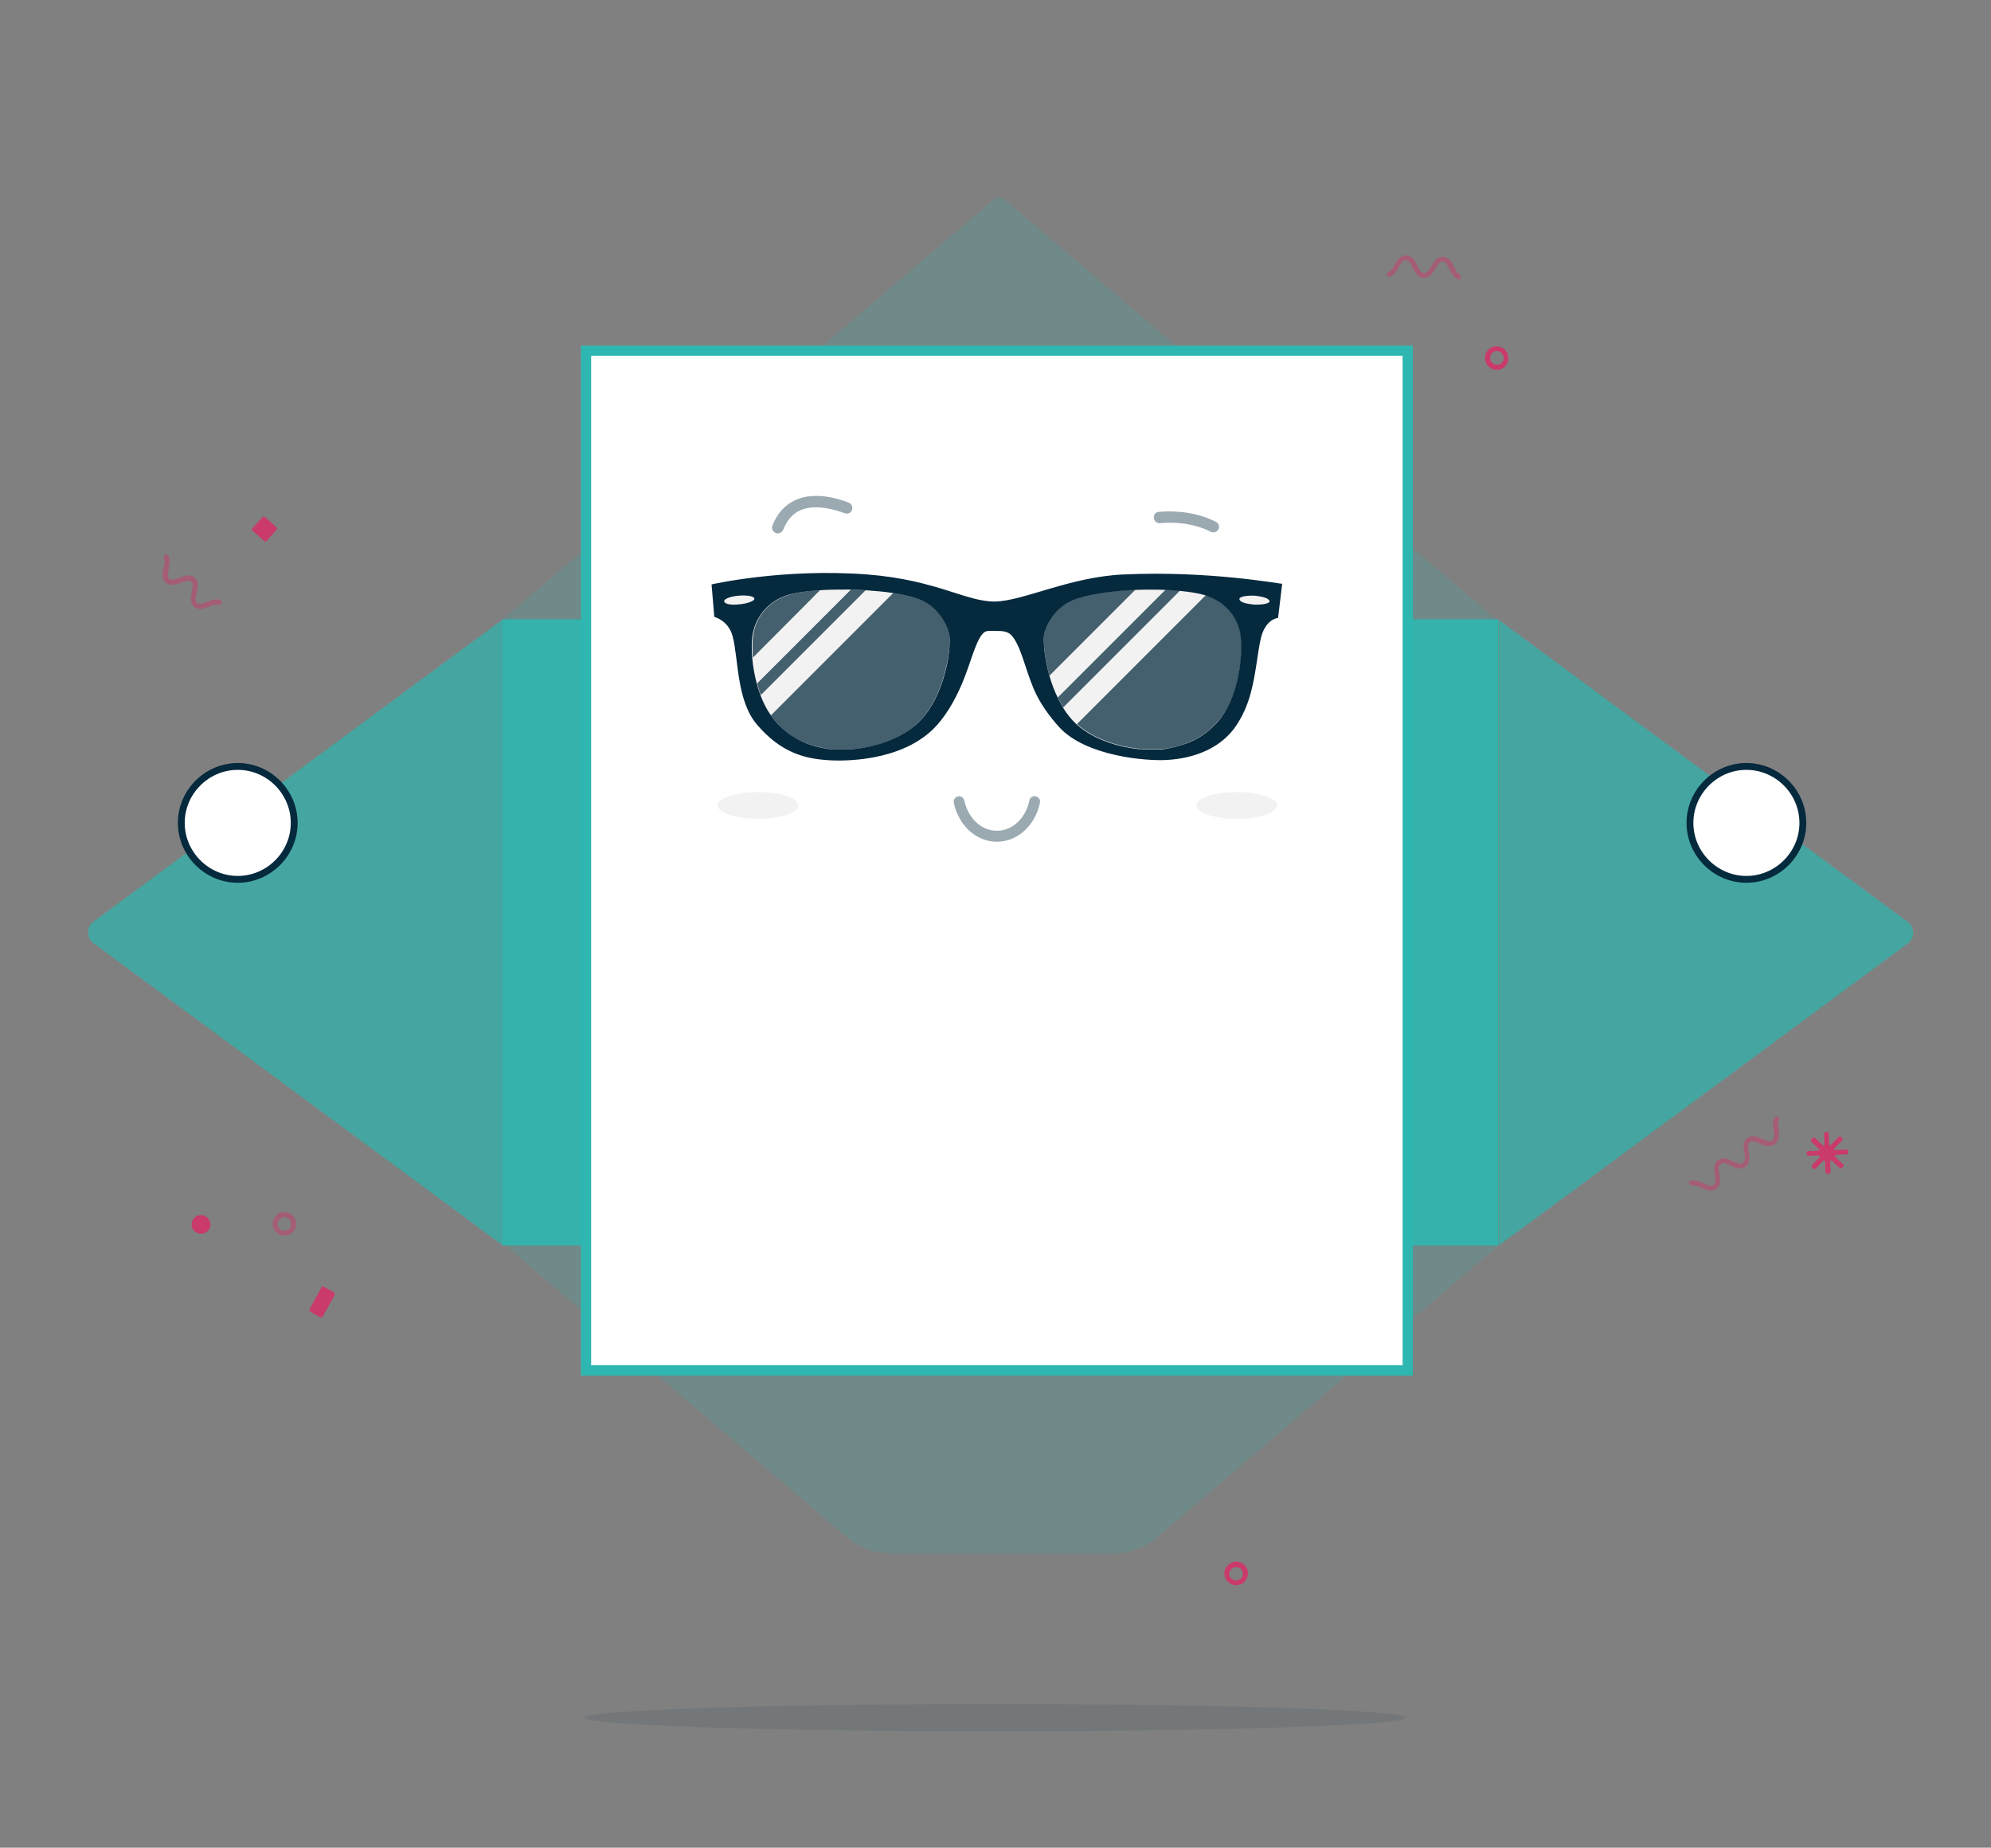 <?xml version="1.0" encoding="utf-8"?>
<!-- Generator: Adobe Illustrator 23.1.0, SVG Export Plug-In . SVG Version: 6.00 Build 0)  -->
<svg version="1.1" id="Capa_1" xmlns="http://www.w3.org/2000/svg" xmlns:xlink="http://www.w3.org/1999/xlink" x="0px" y="0px"
	 viewBox="0 0 582 540" style="enable-background:new 0 0 582 540;" xml:space="preserve">
<rect x="0" y="0" width="582" height="540" fill="#808080" stroke="none"/>
<style type="text/css">
	.st0{opacity:0.2;fill:#2DB7B0;}
	.st1{opacity:0.9;fill:#2DB7B0;}
	.st2{opacity:0.7;fill:#2DB7B0;}
	.st3{fill:#CA3A6B;}
	.st4{opacity:0.5;fill:#CA3A6B;}
	.st5{fill:#2DB7B0;}
	.st6{fill:#FFFFFF;}
	.st7{fill:#05293D;}
	.st8{fill:#F2F2F2;}
	.st9{opacity:0.4;enable-background:new    ;}
	.st10{opacity:0.4;fill:#05293D;enable-background:new    ;}
	.st11{opacity:0.73;fill:#05293D;enable-background:new    ;}
	.st12{opacity:0.1;fill:#05293D;}
	.st13{fill:#FFFFFF;stroke:#2DB7B0;stroke-width:2;stroke-miterlimit:10;}
	.st14{opacity:0.6;fill:#2DB7B0;}
	.st15{opacity:0.5;fill:#2DB7B0;}
	.st16{fill:#FFFFFF;stroke:#2DB7B0;stroke-width:3;stroke-miterlimit:10;}
</style>
<g>
	<path class="st0" d="M338.3,449.2l99.7-85.2H147.8l99.7,85.2c3.6,3.1,8.2,4.8,13,4.8h64.8C330.1,454,334.7,452.3,338.3,449.2z"/>
	<rect x="146.9" y="181" class="st1" width="291" height="183"/>
	<path class="st0" d="M290.8,58.1L147,181h290.3L293.4,58.1C292.7,57.5,291.6,57.5,290.8,58.1z"/>
	<path class="st2" d="M27.4,275.7L147,364V181L27.4,269.3C25.2,270.9,25.2,274.1,27.4,275.7z"/>
	<path class="st2" d="M557.6,269.4L438,181.1v183l119.6-88.3C559.8,274.2,559.8,271,557.6,269.4z"/>
</g>
<path class="st3" d="M538.2,336c0.4,0,0.8,0,1.2,0c0.4,0,0.9,0,0.9,0.6c0,0.7-0.3,0.8-0.9,0.8c-0.7,0-1.4,0-2.2,0.1
	c-0.3,0-0.7-0.1-0.8,0.2c-0.2,0.4,0.3,0.5,0.5,0.8c0.5,0.5,1.1,1.1,1.7,1.6c0.5,0.4,0.3,0.7,0,1.1c-0.3,0.4-0.6,0.3-1,0
	c-0.7-0.6-1.3-1.3-2-1.9c-0.4-0.3-0.6-0.2-0.6,0.3c0,0.9,0,1.7,0.1,2.6c0,0.5-0.1,0.8-0.7,0.9c-0.6,0-0.7-0.3-0.8-0.8
	c0-0.9-0.1-1.7-0.1-2.6c0-0.2,0-0.4-0.2-0.5c-0.2-0.1-0.4,0.1-0.5,0.2c-0.6,0.7-1.3,1.3-1.9,2c-0.3,0.4-0.6,0.3-1,0
	c-0.3-0.3-0.5-0.6-0.1-1c0.7-0.7,1.3-1.4,2-2.1c0.1-0.1,0.2-0.3,0.2-0.4c0-0.2-0.3-0.2-0.5-0.2c-0.9,0-1.8,0-2.7,0.1
	c-0.4,0-0.7-0.1-0.7-0.6c0-0.5,0.1-0.8,0.7-0.8c0.9,0,1.8,0,2.7-0.1c0.2,0,0.4,0,0.4-0.2c0-0.1-0.1-0.3-0.2-0.3
	c-0.7-0.6-1.3-1.3-2-1.9c-0.4-0.3-0.5-0.6-0.1-1.1c0.5-0.5,0.8-0.4,1.2,0c0.6,0.6,1.3,1.2,1.9,1.8c0.1,0.1,0.3,0.3,0.5,0.2
	c0.2-0.1,0.1-0.3,0.1-0.5c0-0.9,0-1.7-0.1-2.6c0-0.5,0.1-0.8,0.7-0.9c0.6-0.1,0.7,0.3,0.7,0.8c0,0.9,0,1.8,0.1,2.7
	c0,0.1,0,0.3,0.1,0.4c0.2,0.2,0.4,0,0.5-0.2c0.6-0.7,1.3-1.3,1.9-2c0.3-0.4,0.6-0.5,1.1-0.1c0.4,0.4,0.4,0.7,0,1.1
	c-0.7,0.7-1.3,1.4-2,2.1c-0.3,0.3-0.2,0.5,0.2,0.5C537.1,336.1,537.7,336.1,538.2,336C538.2,336,538.2,336,538.2,336"/>
<path class="st3" d="M97.9,378.2c-0.1,0.1-0.1,0.3-0.2,0.5c-1.1,1.9-2.1,3.9-3.2,5.8c-0.3,0.6-0.7,0.7-1.2,0.3
	c-0.9-0.6-2.1-0.9-2.9-1.8c0.4-1,0.9-1.9,1.4-2.8c0.7-1.2,1.4-2.4,2-3.7c0.3-0.6,0.6-0.6,1.1-0.3c0.8,0.5,1.7,0.9,2.5,1.4
	C97.6,377.7,97.8,377.8,97.9,378.2"/>
<path class="st4" d="M418.5,77.6c0.4-0.5,0.7-1.1,1.2-1.6c1.2-1.3,3-1.2,4.2,0.1c0.6,0.7,0.9,1.5,1.3,2.2c0.4,0.7,0.7,1.5,1.5,1.9
	c0.4,0.2,0.3,0.5,0.3,0.9c0,0.5-0.2,0.7-0.7,0.5c-0.7-0.2-1.3-0.7-1.7-1.3c-0.4-0.6-0.7-1.2-1-1.8c-0.3-0.5-0.5-0.9-0.8-1.4
	c-0.6-0.8-1.5-0.9-2.2-0.1c-0.5,0.6-0.9,1.3-1.3,1.9c-0.3,0.4-0.5,0.9-0.9,1.3c-1.4,1.5-3.3,1.4-4.5-0.3c-0.4-0.5-0.6-1.1-0.9-1.6
	c-0.3-0.5-0.5-1-0.8-1.4c-0.8-1.1-1.7-1.1-2.5-0.1c-0.5,0.6-0.8,1.3-1.2,2c-0.5,0.8-1.1,1.6-2,2c-0.3,0.1-0.7,0.3-0.9,0
	c-0.2-0.4-0.3-1,0.1-1.2c1.4-0.6,1.8-2.1,2.6-3.2c0.2-0.2,0.3-0.5,0.5-0.7c1.3-1.5,3.2-1.4,4.5,0.1c0.6,0.7,0.9,1.6,1.3,2.4
	c0.4,0.7,0.7,1.6,1.7,1.6c1,0,1.3-0.8,1.8-1.5C418.2,78.1,418.4,77.9,418.5,77.6"/>
<path class="st3" d="M361.4,463.3c-1.9,0-3.4-1.5-3.5-3.3c-0.1-1.9,1.5-3.5,3.4-3.6c2,0,3.5,1.5,3.5,3.4
	C364.7,461.8,363.3,463.3,361.4,463.3 M361.4,461.9c1.1,0,2-1,1.9-2.1c-0.1-1.1-1-1.9-2.1-1.8c-1,0.1-1.9,1-1.9,2
	C359.3,461,360.3,461.9,361.4,461.9"/>
<path class="st4" d="M517.3,335c-0.7,0.1-1.4-0.1-2.1-0.4c-0.7-0.3-1.4-0.7-2.1-0.9c-1.5-0.5-2.2,0.1-2.1,1.7c0,0.5,0.1,1,0.2,1.4
	c0.1,0.7,0.2,1.3,0.1,2c-0.1,2-1.5,3-3.5,2.6c-0.7-0.1-1.4-0.5-2-0.8c-0.9-0.4-1.9-1.1-2.8-0.4c-1,0.7-0.5,1.9-0.4,2.8
	c0.1,0.8,0.2,1.5,0.2,2.3c-0.1,1.8-1.5,2.9-3.3,2.6c-0.8-0.1-1.5-0.5-2.3-0.8c-0.8-0.3-1.6-0.8-2.5-0.6c-0.4,0.1-0.6-0.2-0.8-0.4
	c-0.3-0.4-0.3-0.7,0.2-0.9c0.8-0.3,1.5-0.3,2.3,0c0.6,0.2,1.2,0.5,1.9,0.8c0.4,0.2,0.9,0.4,1.4,0.5c1,0.2,1.6-0.2,1.7-1.2
	c0.1-0.6,0-1.2-0.1-1.7c-0.1-0.6-0.2-1.2-0.2-1.9c-0.1-2.3,1.6-3.6,3.8-3c0.7,0.2,1.4,0.6,2.1,0.9c0.8,0.3,1.6,0.9,2.5,0.2
	c0.8-0.6,0.6-1.6,0.5-2.4c-0.1-0.7-0.2-1.3-0.3-2c-0.2-2.5,1.6-3.9,4-3.1c0.9,0.3,1.7,0.7,2.5,1c1.7,0.6,2.5,0,2.4-1.8
	c-0.1-0.8-0.2-1.5-0.3-2.3c-0.1-0.8-0.1-1.6,0.4-2.4c0.2-0.3,0.3-0.7,0.7-0.6c0.4,0.1,0.9,0.6,0.7,1c-0.7,1.5,0,2.8,0,4.3
	C519.9,333.6,519,334.8,517.3,335"/>
<path class="st3" d="M434.1,104.6c0-2,1.6-3.5,3.5-3.4c1.9,0.1,3.3,1.5,3.3,3.5c0,2-1.5,3.4-3.5,3.4
	C435.5,108,434.1,106.5,434.1,104.6 M437.5,102.6c-1.1,0-2,1-1.9,2.1c0,1.1,0.9,1.9,2,1.9c1.1,0,2-0.8,2-2
	C439.5,103.5,438.6,102.6,437.5,102.6"/>
<path class="st4" d="M52.6,170.4c-0.6,0.2-1.3,0.4-1.9,0.5c-1.8,0.2-3.1-0.9-3.2-2.7c0-0.9,0.2-1.7,0.4-2.6c0.2-0.8,0.4-1.6,0-2.4
	c-0.2-0.4,0.1-0.6,0.3-0.9c0.3-0.4,0.6-0.4,0.9,0c0.4,0.6,0.5,1.3,0.5,2.1c-0.1,0.7-0.2,1.3-0.3,2c-0.1,0.5-0.2,1-0.2,1.6
	c0,1.1,0.6,1.6,1.6,1.4c0.8-0.1,1.5-0.4,2.2-0.7c0.5-0.2,1-0.4,1.5-0.5c2.1-0.3,3.5,1,3.4,3.1c0,0.6-0.2,1.2-0.3,1.9
	c-0.1,0.5-0.2,1-0.3,1.6c-0.1,1.3,0.6,1.9,1.9,1.6c0.7-0.2,1.5-0.5,2.2-0.8c0.9-0.3,1.8-0.6,2.8-0.3c0.3,0.1,0.8,0.2,0.7,0.6
	c0,0.4-0.4,1-0.8,0.9c-1.5-0.4-2.7,0.6-4,0.9c-0.3,0.1-0.6,0.2-0.8,0.2c-2,0.3-3.4-0.9-3.4-2.9c0-0.9,0.3-1.8,0.4-2.7
	c0.1-0.8,0.4-1.7-0.3-2.3c-0.7-0.6-1.6-0.2-2.3,0.1C53.1,170.2,52.9,170.3,52.6,170.4"/>
<path class="st4" d="M85.1,354.9c1.6,1.1,2,3.2,0.8,4.8c-1.1,1.5-3.1,1.9-4.7,0.8c-1.6-1.1-2-3.2-0.8-4.8
	C81.5,354.1,83.5,353.8,85.1,354.9 M84.8,358.8c0.6-0.9,0.3-2.2-0.6-2.8c-0.9-0.6-2.1-0.3-2.7,0.6c-0.6,0.9-0.4,2.1,0.5,2.8
	C83,359.9,84.2,359.7,84.8,358.8"/>
<path class="st3" d="M73.8,155.1c-0.2-0.3-0.2-0.5,0-0.7c1-1.1,1.9-2.1,2.9-3.2c0.3-0.3,0.6-0.3,0.9,0c1,1,2.1,1.9,3.1,2.8
	c0.4,0.3,0.3,0.6,0,1c-0.9,1-1.8,2-2.7,3c-0.2,0.2-0.5,0.4-0.7,0.2C76,157.1,74.9,156,73.8,155.1"/>
<path class="st3" d="M56.3,359.1c-0.7-1.3-0.1-3,1.2-3.7c1.3-0.7,3-0.1,3.7,1.2c0.7,1.4,0.2,2.9-1.2,3.7
	C58.6,360.9,57,360.4,56.3,359.1"/>
<g>
	<rect x="171.3" y="102.5" class="st6" width="240.2" height="298"/>
	<path class="st5" d="M413,402H169.8V101H413V402z M172.8,399H410V104H172.8V399z"/>
</g>
<circle class="st6" cx="69.5" cy="240.5" r="16.5"/>
<path class="st7" d="M69.5,258c-9.6,0-17.5-7.9-17.5-17.5S59.9,223,69.5,223S87,230.9,87,240.5S79.1,258,69.5,258z M69.5,225
	C61,225,54,232,54,240.5S61,256,69.5,256S85,249,85,240.5S78,225,69.5,225z"/>
<circle class="st6" cx="510.5" cy="240.5" r="16.5"/>
<path class="st7" d="M510.5,258c-9.6,0-17.5-7.9-17.5-17.5s7.9-17.5,17.5-17.5s17.5,7.9,17.5,17.5S520.1,258,510.5,258z M510.5,225
	c-8.5,0-15.5,7-15.5,15.5s7,15.5,15.5,15.5s15.5-7,15.5-15.5S519,225,510.5,225z"/>
<g>
	<ellipse class="st8" cx="221.6" cy="235.4" rx="11.8" ry="3.9"/>
	<ellipse class="st8" cx="361.5" cy="235.4" rx="11.8" ry="3.9"/>
	<g class="st9">
		<path class="st7" d="M226.9,155.8L226.9,155.8c-0.9-0.3-1.5-1.3-1.1-2.2c1.4-3.6,3.7-6.1,6.8-7.5c5.6-2.5,12.4-0.4,15.5,0.8
			c0.9,0.4,1.3,1.4,0.9,2.3l0,0c-0.4,0.8-1.3,1.1-2.1,0.8c-2.6-1-8.4-2.8-12.9-0.9c-2.3,1-3.9,2.9-5,5.6
			C228.6,155.6,227.7,156.1,226.9,155.8z"/>
	</g>
	<g class="st9">
		<path class="st7" d="M353.9,155.4c-5.7-2.9-12-2.8-14.8-2.5c-0.9,0.1-1.6-0.5-1.8-1.4l0,0c-0.2-1,0.5-1.9,1.5-1.9
			c3.2-0.3,10.1-0.4,16.6,2.9c0.9,0.4,1.2,1.5,0.7,2.3l0,0C355.7,155.5,354.7,155.8,353.9,155.4z"/>
	</g>
	<path class="st10" d="M302.4,232.7c-0.7,0-1.4,0.5-1.5,1.3c-1.1,5.1-4.9,8.8-9.5,8.8c-4.6,0-8.4-3.7-9.5-8.8
		c-0.2-0.7-0.8-1.3-1.5-1.3l0,0c-1,0-1.8,0.9-1.6,1.9c1.4,6.6,6.5,11.4,12.6,11.4c6.1,0,11.2-4.8,12.6-11.4
		C304.2,233.6,303.4,232.7,302.4,232.7L302.4,232.7z"/>
	<g>
		<path class="st8" d="M229.6,174.2c-5.7,2.1-9,6.9-9.5,12c-0.2,1.6-0.2,3.7,0,6.1l19.8-19.8C235.6,172.7,231.9,173.3,229.6,174.2z"
			/>
		<path class="st11" d="M229.6,174.2c-5.7,2.1-9,6.9-9.5,12c-0.2,1.6-0.2,3.7,0,6.1l19.8-19.8C235.6,172.7,231.9,173.3,229.6,174.2z
			"/>
		<path class="st8" d="M269.4,175.4c-2.1-0.9-5-1.6-8.4-2.1L225.3,209c0.4,0.6,0.8,1.2,1.3,1.7c2.5,2.9,5.3,5,8.3,6.2
			c3.9,1.6,7.9,2.1,7.9,2.1h5.8c0,0,11.8-0.4,19.5-7.5c6.7-6.1,9.6-18.4,9.5-24.9C277.7,183.8,274.9,177.8,269.4,175.4z"/>
		<path class="st11" d="M269.4,175.4c-2.1-0.9-5-1.6-8.4-2.1L225.3,209c0.4,0.6,0.8,1.2,1.3,1.7c2.5,2.9,5.3,5,8.3,6.2
			c3.9,1.6,7.9,2.1,7.9,2.1h5.8c0,0,11.8-0.4,19.5-7.5c6.7-6.1,9.6-18.4,9.5-24.9C277.7,183.8,274.9,177.8,269.4,175.4z"/>
		<path class="st8" d="M248.7,172.3l-27.4,27.4c0.3,1.2,0.7,2.4,1.1,3.5l30.8-30.8C251.7,172.4,250.2,172.3,248.7,172.3z"/>
		<path class="st11" d="M248.7,172.3l-27.4,27.4c0.3,1.2,0.7,2.4,1.1,3.5l30.8-30.8C251.7,172.4,250.2,172.3,248.7,172.3z"/>
		<path class="st8" d="M313.4,175.4c-5.5,2.4-8.3,8.4-8.3,11.2c0,2.8,0.5,6.8,1.7,10.9l25.2-25.2
			C324.6,172.6,317.4,173.7,313.4,175.4z"/>
		<path class="st11" d="M313.4,175.4c-5.5,2.4-8.3,8.4-8.3,11.2c0,2.8,0.5,6.8,1.7,10.9l25.2-25.2
			C324.6,172.6,317.4,173.7,313.4,175.4z"/>
		<path class="st8" d="M340.7,172.3l-31.5,31.5c0.5,1,1,2,1.6,3l34.2-34.2C343.7,172.5,342.2,172.4,340.7,172.3z"/>
		<path class="st11" d="M340.7,172.3l-31.5,31.5c0.5,1,1,2,1.6,3l34.2-34.2C343.7,172.5,342.2,172.4,340.7,172.3z"/>
		<path class="st8" d="M362.8,186.2c-0.6-5.1-3.9-9.9-9.5-12c-0.2-0.1-0.5-0.2-0.8-0.3l-37.7,37.7c6.7,6,16.4,7.1,18.8,7.3
			c0.3-0.1,0.5-0.1,0.6,0h5.8c0,0,4-0.4,7.9-2.1c3-1.3,5.8-3.3,8.3-6.2C362.1,203.8,363.4,191.9,362.8,186.2z"/>
		<path class="st11" d="M362.8,186.2c-0.6-5.1-3.9-9.9-9.5-12c-0.2-0.1-0.5-0.2-0.8-0.3l-37.7,37.7c6.7,6,16.4,7.1,18.8,7.3
			c0.3-0.1,0.5-0.1,0.6,0h5.8c0,0,4-0.4,7.9-2.1c3-1.3,5.8-3.3,8.3-6.2C362.1,203.8,363.4,191.9,362.8,186.2z"/>
		<path class="st8" d="M239.8,172.4L220,192.3c0.2,2.3,0.6,4.9,1.3,7.4l27.4-27.4C245.6,172.2,242.6,172.3,239.8,172.4z"/>
		<path class="st8" d="M253.1,172.5l-30.8,30.8c0.8,2.1,1.8,4,3,5.8l35.7-35.7C258.6,172.9,255.9,172.6,253.1,172.5z"/>
		<path class="st8" d="M332,172.3l-25.2,25.2c0.6,2.1,1.4,4.3,2.4,6.3l31.5-31.5C337.9,172.2,334.9,172.2,332,172.3z"/>
		<path class="st8" d="M345,172.6l-34.2,34.2c1.1,1.8,2.4,3.4,3.8,4.7c0,0,0.1,0.1,0.1,0.1l37.7-37.7
			C350.6,173.3,348,172.9,345,172.6z"/>
		<path class="st8" d="M216.3,176.6c2.2-0.2,4.3-1,4.2-1.7c-0.2-0.7-2.2-1-4.6-0.8c-2.4,0.2-4.3,1-4.2,1.7
			C211.9,176.6,213.9,176.9,216.3,176.6z"/>
		<path class="st8" d="M366.7,174.1c-2.4-0.2-4.4,0.3-4.4,1c0.1,0.8,2,1.4,4.4,1.6c2.2,0.2,4.5-0.3,4.4-1
			C371,175,369.1,174.3,366.7,174.1z"/>
		<path class="st7" d="M328.3,167.9c-15.5,0.7-29.1,7.7-37.3,7.9c-8.4,0.2-17.1-6.3-37.4-7.9c-24.7-1.9-45.6,2.9-45.6,2.9l0.8,9.5
			c0,0,4.2,1,5.4,5.8c1.7,6.7,1.1,18.7,7.1,25.7c7,8.2,14,10,21.2,10.4c7,0.4,22.8-0.5,31.5-10.4c3.3-3.7,6-8.8,7.9-13.7
			c2.2-5.6,3.6-11.6,5.8-13.3c0.8-0.6,2-0.4,3.3-0.4c1.8,0,3.4,0,4.6,1.2c2.8,3,4,9.7,6.6,15.8c1.7,4,4.5,7.9,7.5,11.2
			c7.8,8.4,25.3,9.9,31.5,9.5c6.9-0.4,14.7-2.8,19.5-9.1c2.3-3.1,4-6.9,5-10.8c1.5-5.7,1.9-11.6,2.9-15.8c1.4-5.6,5-5.8,5-5.8
			l1.2-10C374.8,170.8,353.8,166.7,328.3,167.9z M268.1,211.5c-7.7,7-19.5,7.5-19.5,7.5h-5.8c0,0-4-0.4-7.9-2.1
			c-3-1.3-5.8-3.3-8.3-6.2c-0.5-0.5-0.9-1.1-1.3-1.7c-1.2-1.7-2.2-3.7-3-5.8c-0.4-1.2-0.8-2.3-1.1-3.5c-0.7-2.6-1.1-5.1-1.3-7.4
			c-0.2-2.3-0.2-4.5,0-6.1c0.6-5.1,3.9-9.9,9.5-12c2.3-0.9,6-1.4,10.3-1.7c2.8-0.2,5.8-0.2,8.9-0.2c1.5,0,3,0.1,4.4,0.2
			c2.8,0.2,5.4,0.4,7.9,0.8c3.4,0.5,6.3,1.2,8.4,2.1c5.5,2.4,8.3,8.4,8.3,11.2C277.8,193.1,274.9,205.4,268.1,211.5z M211.7,175.8
			c-0.2-0.7,1.7-1.5,4.2-1.7c2.4-0.2,4.4,0.1,4.6,0.8c0.2,0.7-2,1.5-4.2,1.7C213.9,176.9,211.9,176.6,211.7,175.8z M366.7,176.7
			c-2.4-0.2-4.3-0.7-4.4-1.6c-0.1-0.7,2-1.1,4.4-1c2.4,0.2,4.3,0.8,4.4,1.6C371.2,176.4,368.9,176.8,366.7,176.7z M347.8,216.9
			c-3.9,1.6-7.9,2.1-7.9,2.1h-5.8c-0.2-0.1-0.4-0.1-0.6,0c-2.4-0.2-12.1-1.3-18.8-7.3c0,0-0.1-0.1-0.1-0.1c-1.4-1.3-2.7-2.9-3.8-4.7
			c-0.6-1-1.1-2-1.6-3c-1-2-1.8-4.2-2.4-6.3c-1.2-4.1-1.7-8.1-1.7-10.9c0-2.9,2.8-8.8,8.3-11.2c4-1.7,11.2-2.8,18.6-3.1
			c3-0.1,5.9-0.1,8.7,0c1.5,0.1,3,0.2,4.3,0.3c2.9,0.3,5.5,0.7,7.4,1.3c0.3,0.1,0.5,0.2,0.8,0.3c5.7,2.1,9,6.9,9.5,12
			c0.6,5.7-0.7,17.6-6.6,24.5C353.6,213.6,350.9,215.6,347.8,216.9z"/>
	</g>
</g>
<ellipse class="st12" cx="291" cy="502" rx="120" ry="4"/>
</svg>
